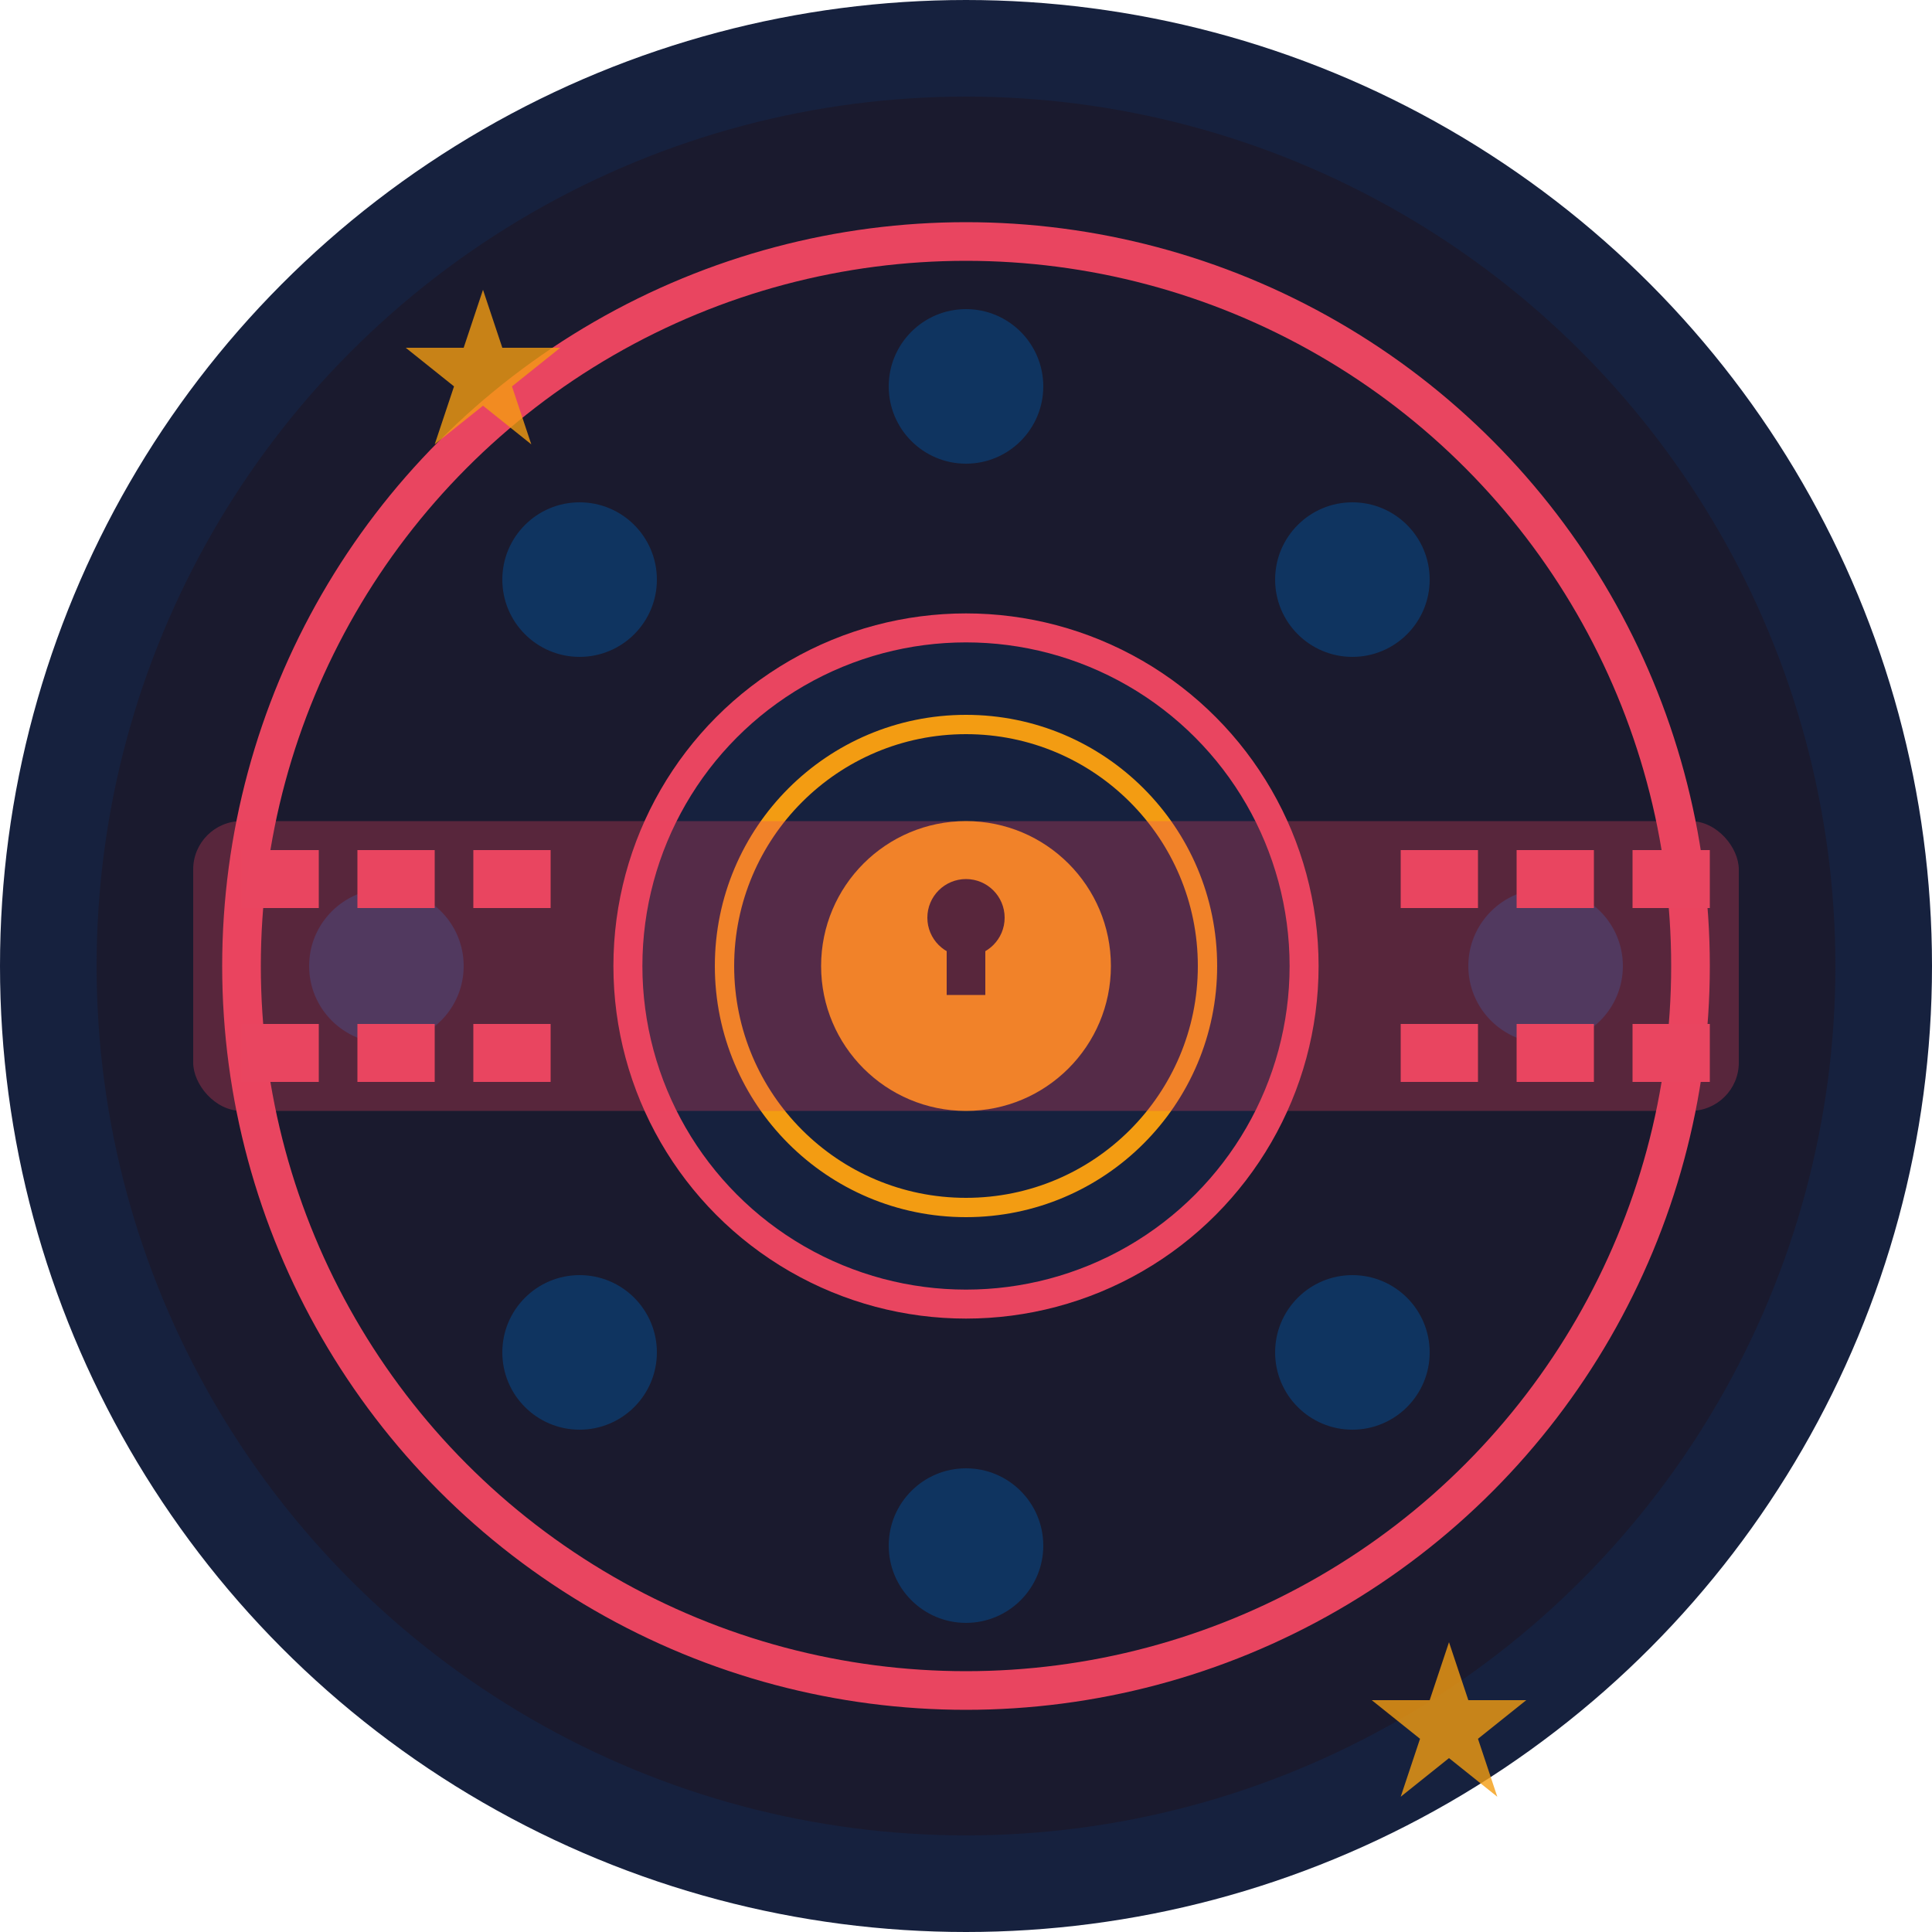 <svg width="200" height="200" viewBox="0 0 200 200" xmlns="http://www.w3.org/2000/svg">
  <!-- Background circle -->
  <circle cx="100" cy="100" r="95" fill="#1a1a2e" stroke="#16213e" stroke-width="10"/>
  
  <!-- Film reel outer ring -->
  <circle cx="100" cy="100" r="75" fill="none" stroke="#e94560" stroke-width="4"/>
  
  <!-- Film reel holes -->
  <circle cx="100" cy="40" r="8" fill="#0f3460"/>
  <circle cx="140" cy="60" r="8" fill="#0f3460"/>
  <circle cx="160" cy="100" r="8" fill="#0f3460"/>
  <circle cx="140" cy="140" r="8" fill="#0f3460"/>
  <circle cx="100" cy="160" r="8" fill="#0f3460"/>
  <circle cx="60" cy="140" r="8" fill="#0f3460"/>
  <circle cx="40" cy="100" r="8" fill="#0f3460"/>
  <circle cx="60" cy="60" r="8" fill="#0f3460"/>
  
  <!-- Center vault/safe -->
  <circle cx="100" cy="100" r="35" fill="#16213e" stroke="#e94560" stroke-width="3"/>
  
  <!-- Vault lock mechanism -->
  <circle cx="100" cy="100" r="25" fill="none" stroke="#f39c12" stroke-width="2"/>
  <circle cx="100" cy="100" r="15" fill="#f39c12"/>
  
  <!-- Lock keyhole -->
  <circle cx="100" cy="95" r="4" fill="#1a1a2e"/>
  <rect x="98" y="95" width="4" height="8" fill="#1a1a2e"/>
  
  <!-- Film strip -->
  <rect x="20" y="85" width="160" height="30" fill="rgba(233, 69, 96, 0.3)" rx="5"/>
  <rect x="25" y="88" width="8" height="6" fill="#e94560"/>
  <rect x="37" y="88" width="8" height="6" fill="#e94560"/>
  <rect x="49" y="88" width="8" height="6" fill="#e94560"/>
  <rect x="145" y="88" width="8" height="6" fill="#e94560"/>
  <rect x="157" y="88" width="8" height="6" fill="#e94560"/>
  <rect x="169" y="88" width="8" height="6" fill="#e94560"/>
  
  <rect x="25" y="106" width="8" height="6" fill="#e94560"/>
  <rect x="37" y="106" width="8" height="6" fill="#e94560"/>
  <rect x="49" y="106" width="8" height="6" fill="#e94560"/>
  <rect x="145" y="106" width="8" height="6" fill="#e94560"/>
  <rect x="157" y="106" width="8" height="6" fill="#e94560"/>
  <rect x="169" y="106" width="8" height="6" fill="#e94560"/>
  
  <!-- Stars for premium feel -->
  <polygon points="50,30 52,36 58,36 53,40 55,46 50,42 45,46 47,40 42,36 48,36" fill="#f39c12" opacity="0.8"/>
  <polygon points="150,170 152,176 158,176 153,180 155,186 150,182 145,186 147,180 142,176 148,176" fill="#f39c12" opacity="0.8"/>
  
  <!-- Text would go here but SVG text can be tricky, so we'll add it in Flutter -->
</svg>
